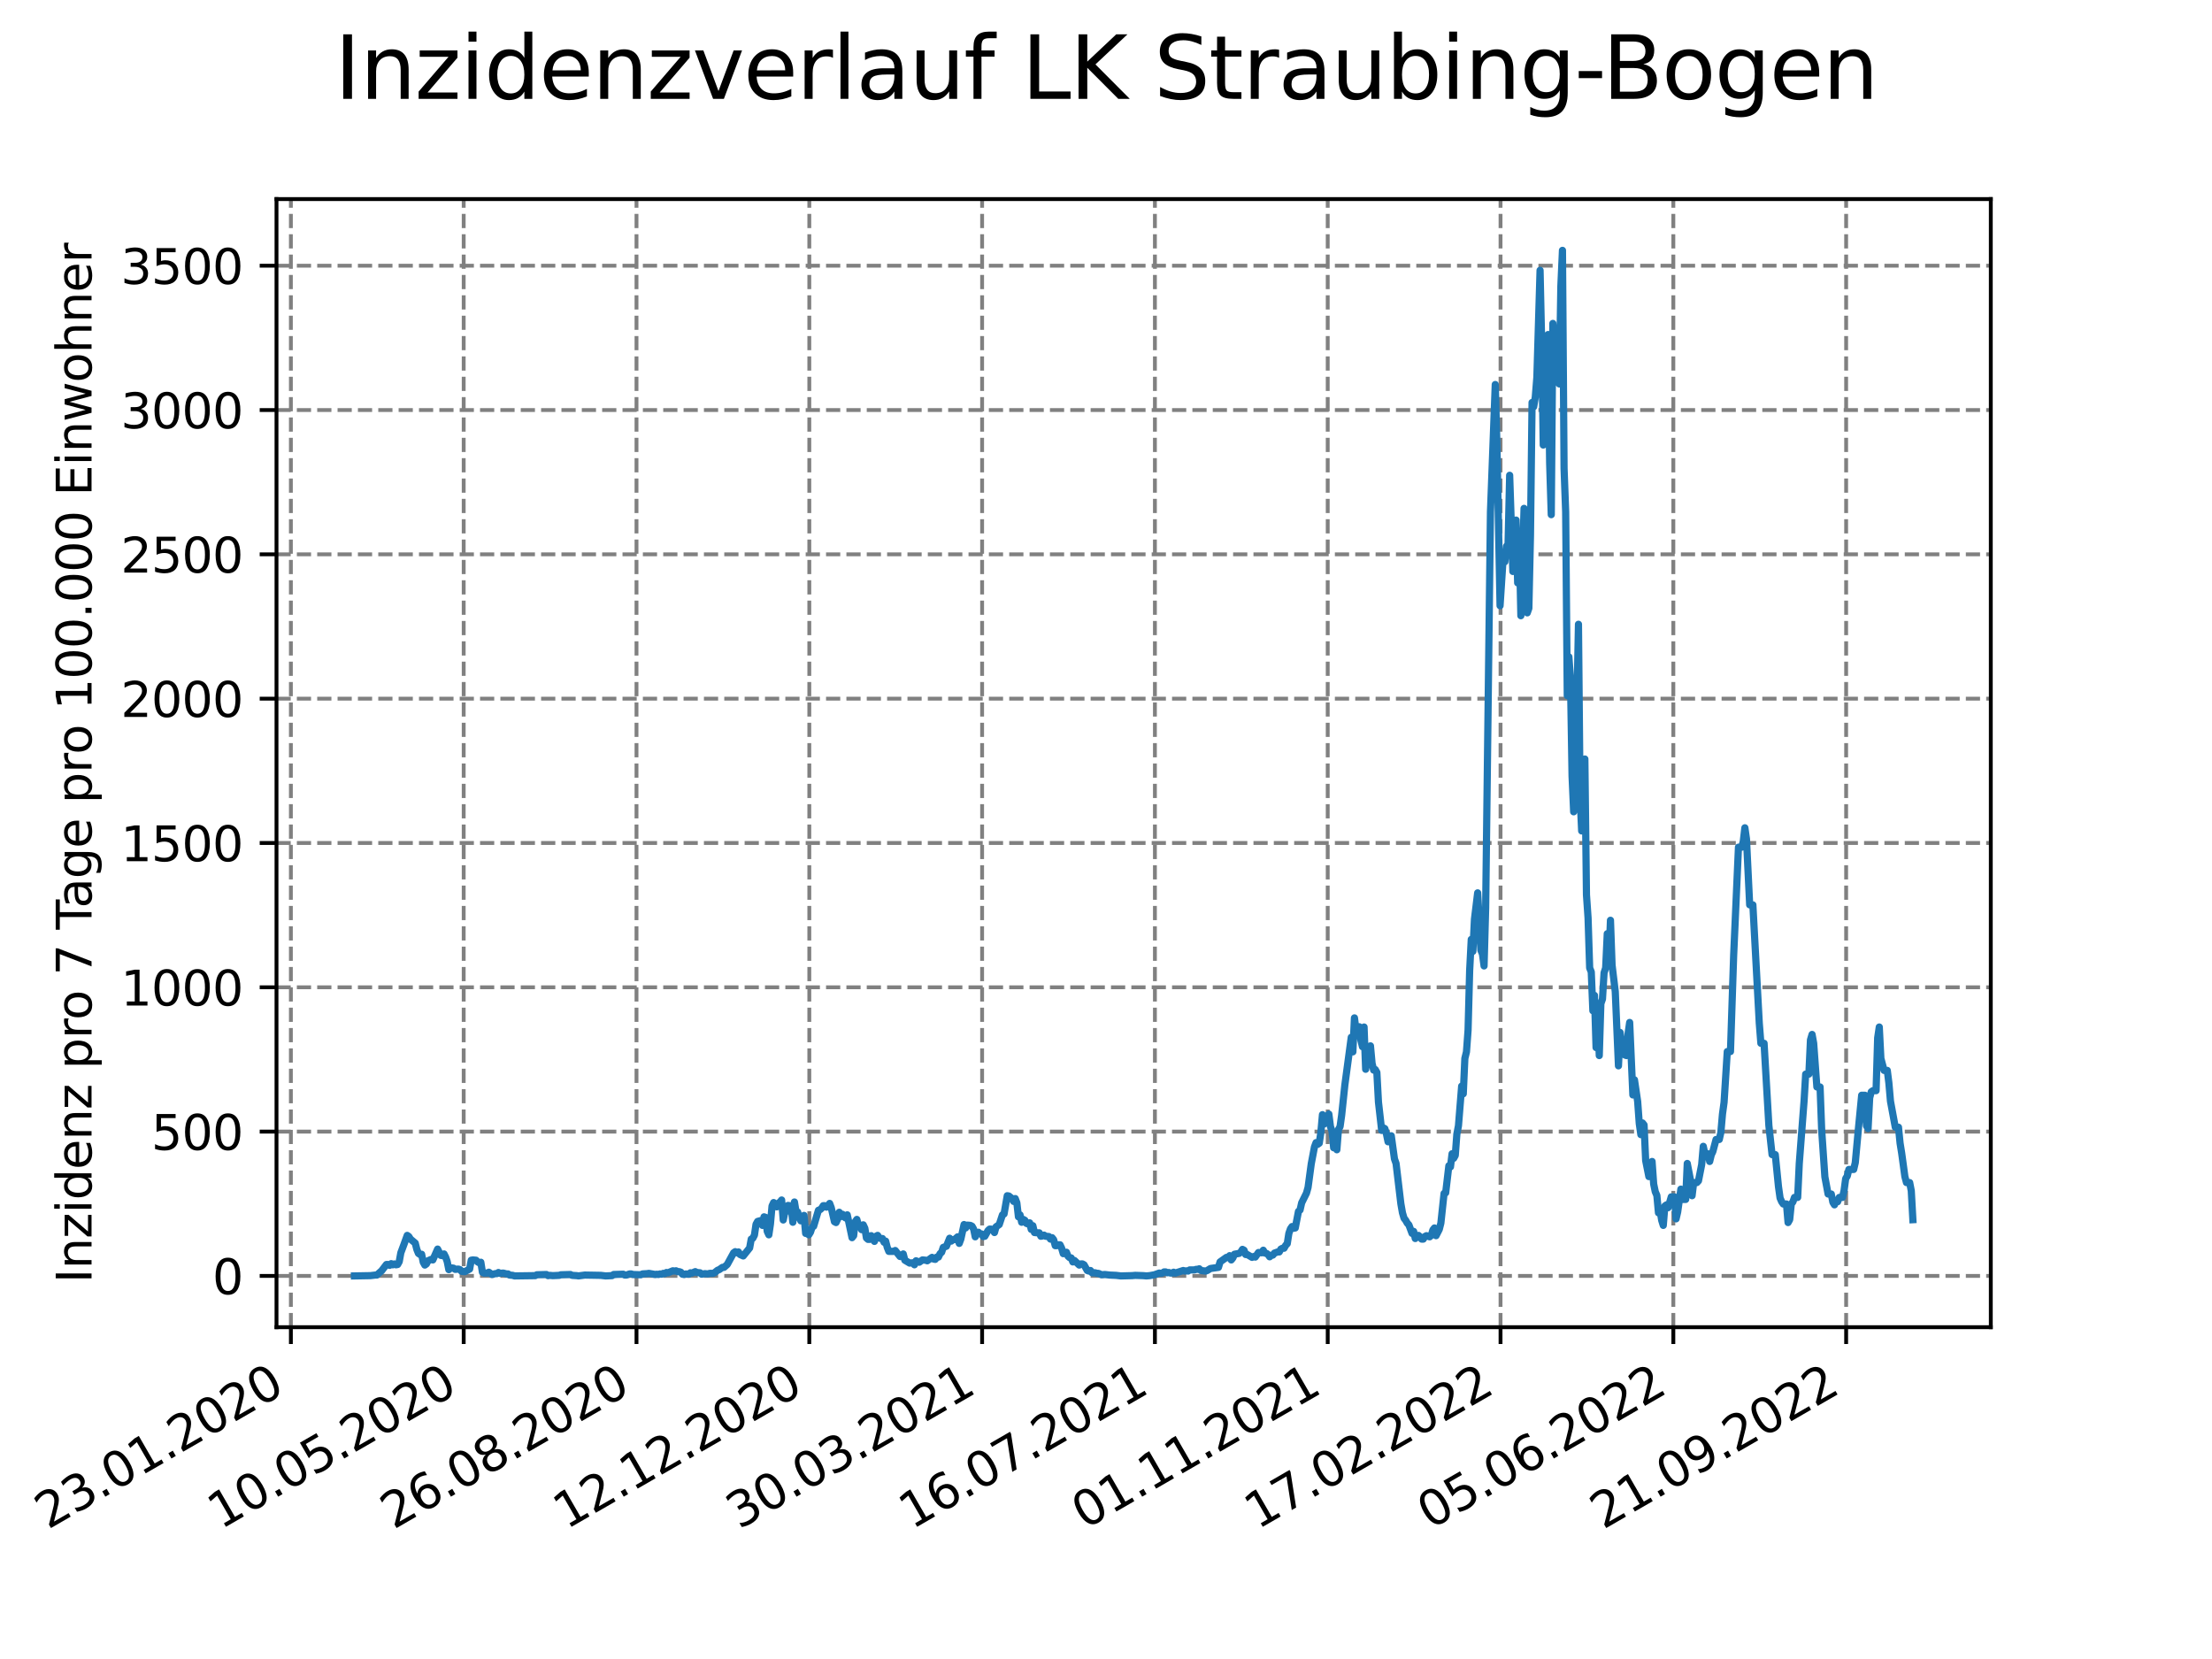 <?xml version="1.0" encoding="utf-8" standalone="no"?>
<!DOCTYPE svg PUBLIC "-//W3C//DTD SVG 1.1//EN"
  "http://www.w3.org/Graphics/SVG/1.1/DTD/svg11.dtd">
<svg xmlns:xlink="http://www.w3.org/1999/xlink" width="460.8pt" height="345.6pt" viewBox="0 0 460.8 345.6" xmlns="http://www.w3.org/2000/svg" version="1.1">
 <defs>
  <style type="text/css">*{stroke-linejoin: round; stroke-linecap: butt}</style>
 </defs>
 <g id="figure_1">
  <g id="patch_1">
   <path d="M 0 345.6 
L 460.8 345.6 
L 460.8 0 
L 0 0 
z
" style="fill: #ffffff"/>
  </g>
  <g id="axes_1">
   <g id="patch_2">
    <path d="M 57.6 276.48 
L 414.72 276.48 
L 414.72 41.472 
L 57.6 41.472 
z
" style="fill: #ffffff"/>
   </g>
   <g id="matplotlib.axis_1">
    <g id="xtick_1">
     <g id="line2d_1">
      <path d="M 60.597 276.48 
L 60.597 41.472 
" clip-path="url(#pb0762bcf4d)" style="fill: none; stroke-dasharray: 2.96,1.28; stroke-dashoffset: 0; stroke: #808080; stroke-width: 0.8"/>
     </g>
     <g id="line2d_2">
      <defs>
       <path id="m28bd957d8e" d="M 0 0 
L 0 3.5 
" style="stroke: #000000; stroke-width: 0.8"/>
      </defs>
      <g>
       <use xlink:href="#m28bd957d8e" x="60.597" y="276.48" style="stroke: #000000; stroke-width: 0.8"/>
      </g>
     </g>
     <g id="text_1">
      <!-- 23.01.2020 -->
      <g transform="translate(9.972 318.689) rotate(-30) scale(0.1 -0.1)">
       <defs>
        <path id="DejaVuSans-32" d="M 1228 531 
L 3431 531 
L 3431 0 
L 469 0 
L 469 531 
Q 828 903 1448 1529 
Q 2069 2156 2228 2338 
Q 2531 2678 2651 2914 
Q 2772 3150 2772 3378 
Q 2772 3750 2511 3984 
Q 2250 4219 1831 4219 
Q 1534 4219 1204 4116 
Q 875 4013 500 3803 
L 500 4441 
Q 881 4594 1212 4672 
Q 1544 4750 1819 4750 
Q 2544 4750 2975 4387 
Q 3406 4025 3406 3419 
Q 3406 3131 3298 2873 
Q 3191 2616 2906 2266 
Q 2828 2175 2409 1742 
Q 1991 1309 1228 531 
z
" transform="scale(0.016)"/>
        <path id="DejaVuSans-33" d="M 2597 2516 
Q 3050 2419 3304 2112 
Q 3559 1806 3559 1356 
Q 3559 666 3084 287 
Q 2609 -91 1734 -91 
Q 1441 -91 1130 -33 
Q 819 25 488 141 
L 488 750 
Q 750 597 1062 519 
Q 1375 441 1716 441 
Q 2309 441 2620 675 
Q 2931 909 2931 1356 
Q 2931 1769 2642 2001 
Q 2353 2234 1838 2234 
L 1294 2234 
L 1294 2753 
L 1863 2753 
Q 2328 2753 2575 2939 
Q 2822 3125 2822 3475 
Q 2822 3834 2567 4026 
Q 2313 4219 1838 4219 
Q 1578 4219 1281 4162 
Q 984 4106 628 3988 
L 628 4550 
Q 988 4650 1302 4700 
Q 1616 4750 1894 4750 
Q 2613 4750 3031 4423 
Q 3450 4097 3450 3541 
Q 3450 3153 3228 2886 
Q 3006 2619 2597 2516 
z
" transform="scale(0.016)"/>
        <path id="DejaVuSans-2e" d="M 684 794 
L 1344 794 
L 1344 0 
L 684 0 
L 684 794 
z
" transform="scale(0.016)"/>
        <path id="DejaVuSans-30" d="M 2034 4250 
Q 1547 4250 1301 3770 
Q 1056 3291 1056 2328 
Q 1056 1369 1301 889 
Q 1547 409 2034 409 
Q 2525 409 2770 889 
Q 3016 1369 3016 2328 
Q 3016 3291 2770 3770 
Q 2525 4250 2034 4250 
z
M 2034 4750 
Q 2819 4750 3233 4129 
Q 3647 3509 3647 2328 
Q 3647 1150 3233 529 
Q 2819 -91 2034 -91 
Q 1250 -91 836 529 
Q 422 1150 422 2328 
Q 422 3509 836 4129 
Q 1250 4750 2034 4750 
z
" transform="scale(0.016)"/>
        <path id="DejaVuSans-31" d="M 794 531 
L 1825 531 
L 1825 4091 
L 703 3866 
L 703 4441 
L 1819 4666 
L 2450 4666 
L 2450 531 
L 3481 531 
L 3481 0 
L 794 0 
L 794 531 
z
" transform="scale(0.016)"/>
       </defs>
       <use xlink:href="#DejaVuSans-32"/>
       <use xlink:href="#DejaVuSans-33" x="63.623"/>
       <use xlink:href="#DejaVuSans-2e" x="127.246"/>
       <use xlink:href="#DejaVuSans-30" x="159.033"/>
       <use xlink:href="#DejaVuSans-31" x="222.656"/>
       <use xlink:href="#DejaVuSans-2e" x="286.279"/>
       <use xlink:href="#DejaVuSans-32" x="318.066"/>
       <use xlink:href="#DejaVuSans-30" x="381.689"/>
       <use xlink:href="#DejaVuSans-32" x="445.312"/>
       <use xlink:href="#DejaVuSans-30" x="508.936"/>
      </g>
     </g>
    </g>
    <g id="xtick_2">
     <g id="line2d_3">
      <path d="M 96.596 276.48 
L 96.596 41.472 
" clip-path="url(#pb0762bcf4d)" style="fill: none; stroke-dasharray: 2.96,1.28; stroke-dashoffset: 0; stroke: #808080; stroke-width: 0.8"/>
     </g>
     <g id="line2d_4">
      <g>
       <use xlink:href="#m28bd957d8e" x="96.596" y="276.48" style="stroke: #000000; stroke-width: 0.8"/>
      </g>
     </g>
     <g id="text_2">
      <!-- 10.05.2020 -->
      <g transform="translate(45.971 318.689) rotate(-30) scale(0.1 -0.1)">
       <defs>
        <path id="DejaVuSans-35" d="M 691 4666 
L 3169 4666 
L 3169 4134 
L 1269 4134 
L 1269 2991 
Q 1406 3038 1543 3061 
Q 1681 3084 1819 3084 
Q 2600 3084 3056 2656 
Q 3513 2228 3513 1497 
Q 3513 744 3044 326 
Q 2575 -91 1722 -91 
Q 1428 -91 1123 -41 
Q 819 9 494 109 
L 494 744 
Q 775 591 1075 516 
Q 1375 441 1709 441 
Q 2250 441 2565 725 
Q 2881 1009 2881 1497 
Q 2881 1984 2565 2268 
Q 2250 2553 1709 2553 
Q 1456 2553 1204 2497 
Q 953 2441 691 2322 
L 691 4666 
z
" transform="scale(0.016)"/>
       </defs>
       <use xlink:href="#DejaVuSans-31"/>
       <use xlink:href="#DejaVuSans-30" x="63.623"/>
       <use xlink:href="#DejaVuSans-2e" x="127.246"/>
       <use xlink:href="#DejaVuSans-30" x="159.033"/>
       <use xlink:href="#DejaVuSans-35" x="222.656"/>
       <use xlink:href="#DejaVuSans-2e" x="286.279"/>
       <use xlink:href="#DejaVuSans-32" x="318.066"/>
       <use xlink:href="#DejaVuSans-30" x="381.689"/>
       <use xlink:href="#DejaVuSans-32" x="445.312"/>
       <use xlink:href="#DejaVuSans-30" x="508.936"/>
      </g>
     </g>
    </g>
    <g id="xtick_3">
     <g id="line2d_5">
      <path d="M 132.594 276.48 
L 132.594 41.472 
" clip-path="url(#pb0762bcf4d)" style="fill: none; stroke-dasharray: 2.96,1.28; stroke-dashoffset: 0; stroke: #808080; stroke-width: 0.8"/>
     </g>
     <g id="line2d_6">
      <g>
       <use xlink:href="#m28bd957d8e" x="132.594" y="276.48" style="stroke: #000000; stroke-width: 0.8"/>
      </g>
     </g>
     <g id="text_3">
      <!-- 26.08.2020 -->
      <g transform="translate(81.969 318.689) rotate(-30) scale(0.1 -0.1)">
       <defs>
        <path id="DejaVuSans-36" d="M 2113 2584 
Q 1688 2584 1439 2293 
Q 1191 2003 1191 1497 
Q 1191 994 1439 701 
Q 1688 409 2113 409 
Q 2538 409 2786 701 
Q 3034 994 3034 1497 
Q 3034 2003 2786 2293 
Q 2538 2584 2113 2584 
z
M 3366 4563 
L 3366 3988 
Q 3128 4100 2886 4159 
Q 2644 4219 2406 4219 
Q 1781 4219 1451 3797 
Q 1122 3375 1075 2522 
Q 1259 2794 1537 2939 
Q 1816 3084 2150 3084 
Q 2853 3084 3261 2657 
Q 3669 2231 3669 1497 
Q 3669 778 3244 343 
Q 2819 -91 2113 -91 
Q 1303 -91 875 529 
Q 447 1150 447 2328 
Q 447 3434 972 4092 
Q 1497 4750 2381 4750 
Q 2619 4750 2861 4703 
Q 3103 4656 3366 4563 
z
" transform="scale(0.016)"/>
        <path id="DejaVuSans-38" d="M 2034 2216 
Q 1584 2216 1326 1975 
Q 1069 1734 1069 1313 
Q 1069 891 1326 650 
Q 1584 409 2034 409 
Q 2484 409 2743 651 
Q 3003 894 3003 1313 
Q 3003 1734 2745 1975 
Q 2488 2216 2034 2216 
z
M 1403 2484 
Q 997 2584 770 2862 
Q 544 3141 544 3541 
Q 544 4100 942 4425 
Q 1341 4750 2034 4750 
Q 2731 4750 3128 4425 
Q 3525 4100 3525 3541 
Q 3525 3141 3298 2862 
Q 3072 2584 2669 2484 
Q 3125 2378 3379 2068 
Q 3634 1759 3634 1313 
Q 3634 634 3220 271 
Q 2806 -91 2034 -91 
Q 1263 -91 848 271 
Q 434 634 434 1313 
Q 434 1759 690 2068 
Q 947 2378 1403 2484 
z
M 1172 3481 
Q 1172 3119 1398 2916 
Q 1625 2713 2034 2713 
Q 2441 2713 2670 2916 
Q 2900 3119 2900 3481 
Q 2900 3844 2670 4047 
Q 2441 4250 2034 4250 
Q 1625 4250 1398 4047 
Q 1172 3844 1172 3481 
z
" transform="scale(0.016)"/>
       </defs>
       <use xlink:href="#DejaVuSans-32"/>
       <use xlink:href="#DejaVuSans-36" x="63.623"/>
       <use xlink:href="#DejaVuSans-2e" x="127.246"/>
       <use xlink:href="#DejaVuSans-30" x="159.033"/>
       <use xlink:href="#DejaVuSans-38" x="222.656"/>
       <use xlink:href="#DejaVuSans-2e" x="286.279"/>
       <use xlink:href="#DejaVuSans-32" x="318.066"/>
       <use xlink:href="#DejaVuSans-30" x="381.689"/>
       <use xlink:href="#DejaVuSans-32" x="445.312"/>
       <use xlink:href="#DejaVuSans-30" x="508.936"/>
      </g>
     </g>
    </g>
    <g id="xtick_4">
     <g id="line2d_7">
      <path d="M 168.593 276.48 
L 168.593 41.472 
" clip-path="url(#pb0762bcf4d)" style="fill: none; stroke-dasharray: 2.96,1.28; stroke-dashoffset: 0; stroke: #808080; stroke-width: 0.8"/>
     </g>
     <g id="line2d_8">
      <g>
       <use xlink:href="#m28bd957d8e" x="168.593" y="276.48" style="stroke: #000000; stroke-width: 0.8"/>
      </g>
     </g>
     <g id="text_4">
      <!-- 12.12.2020 -->
      <g transform="translate(117.968 318.689) rotate(-30) scale(0.1 -0.1)">
       <use xlink:href="#DejaVuSans-31"/>
       <use xlink:href="#DejaVuSans-32" x="63.623"/>
       <use xlink:href="#DejaVuSans-2e" x="127.246"/>
       <use xlink:href="#DejaVuSans-31" x="159.033"/>
       <use xlink:href="#DejaVuSans-32" x="222.656"/>
       <use xlink:href="#DejaVuSans-2e" x="286.279"/>
       <use xlink:href="#DejaVuSans-32" x="318.066"/>
       <use xlink:href="#DejaVuSans-30" x="381.689"/>
       <use xlink:href="#DejaVuSans-32" x="445.312"/>
       <use xlink:href="#DejaVuSans-30" x="508.936"/>
      </g>
     </g>
    </g>
    <g id="xtick_5">
     <g id="line2d_9">
      <path d="M 204.592 276.48 
L 204.592 41.472 
" clip-path="url(#pb0762bcf4d)" style="fill: none; stroke-dasharray: 2.96,1.28; stroke-dashoffset: 0; stroke: #808080; stroke-width: 0.8"/>
     </g>
     <g id="line2d_10">
      <g>
       <use xlink:href="#m28bd957d8e" x="204.592" y="276.48" style="stroke: #000000; stroke-width: 0.8"/>
      </g>
     </g>
     <g id="text_5">
      <!-- 30.03.2021 -->
      <g transform="translate(153.967 318.689) rotate(-30) scale(0.1 -0.1)">
       <use xlink:href="#DejaVuSans-33"/>
       <use xlink:href="#DejaVuSans-30" x="63.623"/>
       <use xlink:href="#DejaVuSans-2e" x="127.246"/>
       <use xlink:href="#DejaVuSans-30" x="159.033"/>
       <use xlink:href="#DejaVuSans-33" x="222.656"/>
       <use xlink:href="#DejaVuSans-2e" x="286.279"/>
       <use xlink:href="#DejaVuSans-32" x="318.066"/>
       <use xlink:href="#DejaVuSans-30" x="381.689"/>
       <use xlink:href="#DejaVuSans-32" x="445.312"/>
       <use xlink:href="#DejaVuSans-31" x="508.936"/>
      </g>
     </g>
    </g>
    <g id="xtick_6">
     <g id="line2d_11">
      <path d="M 240.59 276.48 
L 240.59 41.472 
" clip-path="url(#pb0762bcf4d)" style="fill: none; stroke-dasharray: 2.96,1.28; stroke-dashoffset: 0; stroke: #808080; stroke-width: 0.8"/>
     </g>
     <g id="line2d_12">
      <g>
       <use xlink:href="#m28bd957d8e" x="240.59" y="276.48" style="stroke: #000000; stroke-width: 0.8"/>
      </g>
     </g>
     <g id="text_6">
      <!-- 16.07.2021 -->
      <g transform="translate(189.965 318.689) rotate(-30) scale(0.1 -0.1)">
       <defs>
        <path id="DejaVuSans-37" d="M 525 4666 
L 3525 4666 
L 3525 4397 
L 1831 0 
L 1172 0 
L 2766 4134 
L 525 4134 
L 525 4666 
z
" transform="scale(0.016)"/>
       </defs>
       <use xlink:href="#DejaVuSans-31"/>
       <use xlink:href="#DejaVuSans-36" x="63.623"/>
       <use xlink:href="#DejaVuSans-2e" x="127.246"/>
       <use xlink:href="#DejaVuSans-30" x="159.033"/>
       <use xlink:href="#DejaVuSans-37" x="222.656"/>
       <use xlink:href="#DejaVuSans-2e" x="286.279"/>
       <use xlink:href="#DejaVuSans-32" x="318.066"/>
       <use xlink:href="#DejaVuSans-30" x="381.689"/>
       <use xlink:href="#DejaVuSans-32" x="445.312"/>
       <use xlink:href="#DejaVuSans-31" x="508.936"/>
      </g>
     </g>
    </g>
    <g id="xtick_7">
     <g id="line2d_13">
      <path d="M 276.589 276.48 
L 276.589 41.472 
" clip-path="url(#pb0762bcf4d)" style="fill: none; stroke-dasharray: 2.96,1.28; stroke-dashoffset: 0; stroke: #808080; stroke-width: 0.8"/>
     </g>
     <g id="line2d_14">
      <g>
       <use xlink:href="#m28bd957d8e" x="276.589" y="276.48" style="stroke: #000000; stroke-width: 0.8"/>
      </g>
     </g>
     <g id="text_7">
      <!-- 01.11.2021 -->
      <g transform="translate(225.964 318.689) rotate(-30) scale(0.1 -0.1)">
       <use xlink:href="#DejaVuSans-30"/>
       <use xlink:href="#DejaVuSans-31" x="63.623"/>
       <use xlink:href="#DejaVuSans-2e" x="127.246"/>
       <use xlink:href="#DejaVuSans-31" x="159.033"/>
       <use xlink:href="#DejaVuSans-31" x="222.656"/>
       <use xlink:href="#DejaVuSans-2e" x="286.279"/>
       <use xlink:href="#DejaVuSans-32" x="318.066"/>
       <use xlink:href="#DejaVuSans-30" x="381.689"/>
       <use xlink:href="#DejaVuSans-32" x="445.312"/>
       <use xlink:href="#DejaVuSans-31" x="508.936"/>
      </g>
     </g>
    </g>
    <g id="xtick_8">
     <g id="line2d_15">
      <path d="M 312.588 276.48 
L 312.588 41.472 
" clip-path="url(#pb0762bcf4d)" style="fill: none; stroke-dasharray: 2.96,1.28; stroke-dashoffset: 0; stroke: #808080; stroke-width: 0.8"/>
     </g>
     <g id="line2d_16">
      <g>
       <use xlink:href="#m28bd957d8e" x="312.588" y="276.48" style="stroke: #000000; stroke-width: 0.8"/>
      </g>
     </g>
     <g id="text_8">
      <!-- 17.02.2022 -->
      <g transform="translate(261.962 318.689) rotate(-30) scale(0.1 -0.1)">
       <use xlink:href="#DejaVuSans-31"/>
       <use xlink:href="#DejaVuSans-37" x="63.623"/>
       <use xlink:href="#DejaVuSans-2e" x="127.246"/>
       <use xlink:href="#DejaVuSans-30" x="159.033"/>
       <use xlink:href="#DejaVuSans-32" x="222.656"/>
       <use xlink:href="#DejaVuSans-2e" x="286.279"/>
       <use xlink:href="#DejaVuSans-32" x="318.066"/>
       <use xlink:href="#DejaVuSans-30" x="381.689"/>
       <use xlink:href="#DejaVuSans-32" x="445.312"/>
       <use xlink:href="#DejaVuSans-32" x="508.936"/>
      </g>
     </g>
    </g>
    <g id="xtick_9">
     <g id="line2d_17">
      <path d="M 348.586 276.48 
L 348.586 41.472 
" clip-path="url(#pb0762bcf4d)" style="fill: none; stroke-dasharray: 2.96,1.28; stroke-dashoffset: 0; stroke: #808080; stroke-width: 0.8"/>
     </g>
     <g id="line2d_18">
      <g>
       <use xlink:href="#m28bd957d8e" x="348.586" y="276.48" style="stroke: #000000; stroke-width: 0.8"/>
      </g>
     </g>
     <g id="text_9">
      <!-- 05.06.2022 -->
      <g transform="translate(297.961 318.689) rotate(-30) scale(0.1 -0.1)">
       <use xlink:href="#DejaVuSans-30"/>
       <use xlink:href="#DejaVuSans-35" x="63.623"/>
       <use xlink:href="#DejaVuSans-2e" x="127.246"/>
       <use xlink:href="#DejaVuSans-30" x="159.033"/>
       <use xlink:href="#DejaVuSans-36" x="222.656"/>
       <use xlink:href="#DejaVuSans-2e" x="286.279"/>
       <use xlink:href="#DejaVuSans-32" x="318.066"/>
       <use xlink:href="#DejaVuSans-30" x="381.689"/>
       <use xlink:href="#DejaVuSans-32" x="445.312"/>
       <use xlink:href="#DejaVuSans-32" x="508.936"/>
      </g>
     </g>
    </g>
    <g id="xtick_10">
     <g id="line2d_19">
      <path d="M 384.585 276.48 
L 384.585 41.472 
" clip-path="url(#pb0762bcf4d)" style="fill: none; stroke-dasharray: 2.96,1.28; stroke-dashoffset: 0; stroke: #808080; stroke-width: 0.8"/>
     </g>
     <g id="line2d_20">
      <g>
       <use xlink:href="#m28bd957d8e" x="384.585" y="276.48" style="stroke: #000000; stroke-width: 0.8"/>
      </g>
     </g>
     <g id="text_10">
      <!-- 21.09.2022 -->
      <g transform="translate(333.96 318.689) rotate(-30) scale(0.1 -0.1)">
       <defs>
        <path id="DejaVuSans-39" d="M 703 97 
L 703 672 
Q 941 559 1184 500 
Q 1428 441 1663 441 
Q 2288 441 2617 861 
Q 2947 1281 2994 2138 
Q 2813 1869 2534 1725 
Q 2256 1581 1919 1581 
Q 1219 1581 811 2004 
Q 403 2428 403 3163 
Q 403 3881 828 4315 
Q 1253 4750 1959 4750 
Q 2769 4750 3195 4129 
Q 3622 3509 3622 2328 
Q 3622 1225 3098 567 
Q 2575 -91 1691 -91 
Q 1453 -91 1209 -44 
Q 966 3 703 97 
z
M 1959 2075 
Q 2384 2075 2632 2365 
Q 2881 2656 2881 3163 
Q 2881 3666 2632 3958 
Q 2384 4250 1959 4250 
Q 1534 4250 1286 3958 
Q 1038 3666 1038 3163 
Q 1038 2656 1286 2365 
Q 1534 2075 1959 2075 
z
" transform="scale(0.016)"/>
       </defs>
       <use xlink:href="#DejaVuSans-32"/>
       <use xlink:href="#DejaVuSans-31" x="63.623"/>
       <use xlink:href="#DejaVuSans-2e" x="127.246"/>
       <use xlink:href="#DejaVuSans-30" x="159.033"/>
       <use xlink:href="#DejaVuSans-39" x="222.656"/>
       <use xlink:href="#DejaVuSans-2e" x="286.279"/>
       <use xlink:href="#DejaVuSans-32" x="318.066"/>
       <use xlink:href="#DejaVuSans-30" x="381.689"/>
       <use xlink:href="#DejaVuSans-32" x="445.312"/>
       <use xlink:href="#DejaVuSans-32" x="508.936"/>
      </g>
     </g>
    </g>
   </g>
   <g id="matplotlib.axis_2">
    <g id="ytick_1">
     <g id="line2d_21">
      <path d="M 57.6 265.798 
L 414.72 265.798 
" clip-path="url(#pb0762bcf4d)" style="fill: none; stroke-dasharray: 2.96,1.28; stroke-dashoffset: 0; stroke: #808080; stroke-width: 0.8"/>
     </g>
     <g id="line2d_22">
      <defs>
       <path id="me608320695" d="M 0 0 
L -3.5 0 
" style="stroke: #000000; stroke-width: 0.8"/>
      </defs>
      <g>
       <use xlink:href="#me608320695" x="57.6" y="265.798" style="stroke: #000000; stroke-width: 0.8"/>
      </g>
     </g>
     <g id="text_11">
      <!-- 0 -->
      <g transform="translate(44.237 269.597) scale(0.1 -0.1)">
       <use xlink:href="#DejaVuSans-30"/>
      </g>
     </g>
    </g>
    <g id="ytick_2">
     <g id="line2d_23">
      <path d="M 57.6 235.734 
L 414.72 235.734 
" clip-path="url(#pb0762bcf4d)" style="fill: none; stroke-dasharray: 2.96,1.28; stroke-dashoffset: 0; stroke: #808080; stroke-width: 0.8"/>
     </g>
     <g id="line2d_24">
      <g>
       <use xlink:href="#me608320695" x="57.6" y="235.734" style="stroke: #000000; stroke-width: 0.8"/>
      </g>
     </g>
     <g id="text_12">
      <!-- 500 -->
      <g transform="translate(31.512 239.534) scale(0.1 -0.1)">
       <use xlink:href="#DejaVuSans-35"/>
       <use xlink:href="#DejaVuSans-30" x="63.623"/>
       <use xlink:href="#DejaVuSans-30" x="127.246"/>
      </g>
     </g>
    </g>
    <g id="ytick_3">
     <g id="line2d_25">
      <path d="M 57.6 205.671 
L 414.72 205.671 
" clip-path="url(#pb0762bcf4d)" style="fill: none; stroke-dasharray: 2.96,1.28; stroke-dashoffset: 0; stroke: #808080; stroke-width: 0.8"/>
     </g>
     <g id="line2d_26">
      <g>
       <use xlink:href="#me608320695" x="57.6" y="205.671" style="stroke: #000000; stroke-width: 0.8"/>
      </g>
     </g>
     <g id="text_13">
      <!-- 1000 -->
      <g transform="translate(25.15 209.47) scale(0.1 -0.1)">
       <use xlink:href="#DejaVuSans-31"/>
       <use xlink:href="#DejaVuSans-30" x="63.623"/>
       <use xlink:href="#DejaVuSans-30" x="127.246"/>
       <use xlink:href="#DejaVuSans-30" x="190.869"/>
      </g>
     </g>
    </g>
    <g id="ytick_4">
     <g id="line2d_27">
      <path d="M 57.6 175.607 
L 414.72 175.607 
" clip-path="url(#pb0762bcf4d)" style="fill: none; stroke-dasharray: 2.96,1.28; stroke-dashoffset: 0; stroke: #808080; stroke-width: 0.8"/>
     </g>
     <g id="line2d_28">
      <g>
       <use xlink:href="#me608320695" x="57.6" y="175.607" style="stroke: #000000; stroke-width: 0.8"/>
      </g>
     </g>
     <g id="text_14">
      <!-- 1500 -->
      <g transform="translate(25.15 179.406) scale(0.1 -0.1)">
       <use xlink:href="#DejaVuSans-31"/>
       <use xlink:href="#DejaVuSans-35" x="63.623"/>
       <use xlink:href="#DejaVuSans-30" x="127.246"/>
       <use xlink:href="#DejaVuSans-30" x="190.869"/>
      </g>
     </g>
    </g>
    <g id="ytick_5">
     <g id="line2d_29">
      <path d="M 57.6 145.544 
L 414.72 145.544 
" clip-path="url(#pb0762bcf4d)" style="fill: none; stroke-dasharray: 2.96,1.28; stroke-dashoffset: 0; stroke: #808080; stroke-width: 0.8"/>
     </g>
     <g id="line2d_30">
      <g>
       <use xlink:href="#me608320695" x="57.6" y="145.544" style="stroke: #000000; stroke-width: 0.8"/>
      </g>
     </g>
     <g id="text_15">
      <!-- 2000 -->
      <g transform="translate(25.15 149.343) scale(0.1 -0.1)">
       <use xlink:href="#DejaVuSans-32"/>
       <use xlink:href="#DejaVuSans-30" x="63.623"/>
       <use xlink:href="#DejaVuSans-30" x="127.246"/>
       <use xlink:href="#DejaVuSans-30" x="190.869"/>
      </g>
     </g>
    </g>
    <g id="ytick_6">
     <g id="line2d_31">
      <path d="M 57.6 115.48 
L 414.72 115.48 
" clip-path="url(#pb0762bcf4d)" style="fill: none; stroke-dasharray: 2.96,1.28; stroke-dashoffset: 0; stroke: #808080; stroke-width: 0.8"/>
     </g>
     <g id="line2d_32">
      <g>
       <use xlink:href="#me608320695" x="57.6" y="115.48" style="stroke: #000000; stroke-width: 0.8"/>
      </g>
     </g>
     <g id="text_16">
      <!-- 2500 -->
      <g transform="translate(25.15 119.279) scale(0.1 -0.1)">
       <use xlink:href="#DejaVuSans-32"/>
       <use xlink:href="#DejaVuSans-35" x="63.623"/>
       <use xlink:href="#DejaVuSans-30" x="127.246"/>
       <use xlink:href="#DejaVuSans-30" x="190.869"/>
      </g>
     </g>
    </g>
    <g id="ytick_7">
     <g id="line2d_33">
      <path d="M 57.6 85.417 
L 414.72 85.417 
" clip-path="url(#pb0762bcf4d)" style="fill: none; stroke-dasharray: 2.96,1.28; stroke-dashoffset: 0; stroke: #808080; stroke-width: 0.8"/>
     </g>
     <g id="line2d_34">
      <g>
       <use xlink:href="#me608320695" x="57.6" y="85.417" style="stroke: #000000; stroke-width: 0.8"/>
      </g>
     </g>
     <g id="text_17">
      <!-- 3000 -->
      <g transform="translate(25.15 89.216) scale(0.1 -0.1)">
       <use xlink:href="#DejaVuSans-33"/>
       <use xlink:href="#DejaVuSans-30" x="63.623"/>
       <use xlink:href="#DejaVuSans-30" x="127.246"/>
       <use xlink:href="#DejaVuSans-30" x="190.869"/>
      </g>
     </g>
    </g>
    <g id="ytick_8">
     <g id="line2d_35">
      <path d="M 57.6 55.353 
L 414.72 55.353 
" clip-path="url(#pb0762bcf4d)" style="fill: none; stroke-dasharray: 2.96,1.28; stroke-dashoffset: 0; stroke: #808080; stroke-width: 0.8"/>
     </g>
     <g id="line2d_36">
      <g>
       <use xlink:href="#me608320695" x="57.6" y="55.353" style="stroke: #000000; stroke-width: 0.8"/>
      </g>
     </g>
     <g id="text_18">
      <!-- 3500 -->
      <g transform="translate(25.15 59.152) scale(0.1 -0.1)">
       <use xlink:href="#DejaVuSans-33"/>
       <use xlink:href="#DejaVuSans-35" x="63.623"/>
       <use xlink:href="#DejaVuSans-30" x="127.246"/>
       <use xlink:href="#DejaVuSans-30" x="190.869"/>
      </g>
     </g>
    </g>
    <g id="text_19">
     <!-- Inzidenz pro 7 Tage pro 100.000 Einwohner -->
     <g transform="translate(19.07 267.301) rotate(-90) scale(0.1 -0.1)">
      <defs>
       <path id="DejaVuSans-49" d="M 628 4666 
L 1259 4666 
L 1259 0 
L 628 0 
L 628 4666 
z
" transform="scale(0.016)"/>
       <path id="DejaVuSans-6e" d="M 3513 2113 
L 3513 0 
L 2938 0 
L 2938 2094 
Q 2938 2591 2744 2837 
Q 2550 3084 2163 3084 
Q 1697 3084 1428 2787 
Q 1159 2491 1159 1978 
L 1159 0 
L 581 0 
L 581 3500 
L 1159 3500 
L 1159 2956 
Q 1366 3272 1645 3428 
Q 1925 3584 2291 3584 
Q 2894 3584 3203 3211 
Q 3513 2838 3513 2113 
z
" transform="scale(0.016)"/>
       <path id="DejaVuSans-7a" d="M 353 3500 
L 3084 3500 
L 3084 2975 
L 922 459 
L 3084 459 
L 3084 0 
L 275 0 
L 275 525 
L 2438 3041 
L 353 3041 
L 353 3500 
z
" transform="scale(0.016)"/>
       <path id="DejaVuSans-69" d="M 603 3500 
L 1178 3500 
L 1178 0 
L 603 0 
L 603 3500 
z
M 603 4863 
L 1178 4863 
L 1178 4134 
L 603 4134 
L 603 4863 
z
" transform="scale(0.016)"/>
       <path id="DejaVuSans-64" d="M 2906 2969 
L 2906 4863 
L 3481 4863 
L 3481 0 
L 2906 0 
L 2906 525 
Q 2725 213 2448 61 
Q 2172 -91 1784 -91 
Q 1150 -91 751 415 
Q 353 922 353 1747 
Q 353 2572 751 3078 
Q 1150 3584 1784 3584 
Q 2172 3584 2448 3432 
Q 2725 3281 2906 2969 
z
M 947 1747 
Q 947 1113 1208 752 
Q 1469 391 1925 391 
Q 2381 391 2643 752 
Q 2906 1113 2906 1747 
Q 2906 2381 2643 2742 
Q 2381 3103 1925 3103 
Q 1469 3103 1208 2742 
Q 947 2381 947 1747 
z
" transform="scale(0.016)"/>
       <path id="DejaVuSans-65" d="M 3597 1894 
L 3597 1613 
L 953 1613 
Q 991 1019 1311 708 
Q 1631 397 2203 397 
Q 2534 397 2845 478 
Q 3156 559 3463 722 
L 3463 178 
Q 3153 47 2828 -22 
Q 2503 -91 2169 -91 
Q 1331 -91 842 396 
Q 353 884 353 1716 
Q 353 2575 817 3079 
Q 1281 3584 2069 3584 
Q 2775 3584 3186 3129 
Q 3597 2675 3597 1894 
z
M 3022 2063 
Q 3016 2534 2758 2815 
Q 2500 3097 2075 3097 
Q 1594 3097 1305 2825 
Q 1016 2553 972 2059 
L 3022 2063 
z
" transform="scale(0.016)"/>
       <path id="DejaVuSans-20" transform="scale(0.016)"/>
       <path id="DejaVuSans-70" d="M 1159 525 
L 1159 -1331 
L 581 -1331 
L 581 3500 
L 1159 3500 
L 1159 2969 
Q 1341 3281 1617 3432 
Q 1894 3584 2278 3584 
Q 2916 3584 3314 3078 
Q 3713 2572 3713 1747 
Q 3713 922 3314 415 
Q 2916 -91 2278 -91 
Q 1894 -91 1617 61 
Q 1341 213 1159 525 
z
M 3116 1747 
Q 3116 2381 2855 2742 
Q 2594 3103 2138 3103 
Q 1681 3103 1420 2742 
Q 1159 2381 1159 1747 
Q 1159 1113 1420 752 
Q 1681 391 2138 391 
Q 2594 391 2855 752 
Q 3116 1113 3116 1747 
z
" transform="scale(0.016)"/>
       <path id="DejaVuSans-72" d="M 2631 2963 
Q 2534 3019 2420 3045 
Q 2306 3072 2169 3072 
Q 1681 3072 1420 2755 
Q 1159 2438 1159 1844 
L 1159 0 
L 581 0 
L 581 3500 
L 1159 3500 
L 1159 2956 
Q 1341 3275 1631 3429 
Q 1922 3584 2338 3584 
Q 2397 3584 2469 3576 
Q 2541 3569 2628 3553 
L 2631 2963 
z
" transform="scale(0.016)"/>
       <path id="DejaVuSans-6f" d="M 1959 3097 
Q 1497 3097 1228 2736 
Q 959 2375 959 1747 
Q 959 1119 1226 758 
Q 1494 397 1959 397 
Q 2419 397 2687 759 
Q 2956 1122 2956 1747 
Q 2956 2369 2687 2733 
Q 2419 3097 1959 3097 
z
M 1959 3584 
Q 2709 3584 3137 3096 
Q 3566 2609 3566 1747 
Q 3566 888 3137 398 
Q 2709 -91 1959 -91 
Q 1206 -91 779 398 
Q 353 888 353 1747 
Q 353 2609 779 3096 
Q 1206 3584 1959 3584 
z
" transform="scale(0.016)"/>
       <path id="DejaVuSans-54" d="M -19 4666 
L 3928 4666 
L 3928 4134 
L 2272 4134 
L 2272 0 
L 1638 0 
L 1638 4134 
L -19 4134 
L -19 4666 
z
" transform="scale(0.016)"/>
       <path id="DejaVuSans-61" d="M 2194 1759 
Q 1497 1759 1228 1600 
Q 959 1441 959 1056 
Q 959 750 1161 570 
Q 1363 391 1709 391 
Q 2188 391 2477 730 
Q 2766 1069 2766 1631 
L 2766 1759 
L 2194 1759 
z
M 3341 1997 
L 3341 0 
L 2766 0 
L 2766 531 
Q 2569 213 2275 61 
Q 1981 -91 1556 -91 
Q 1019 -91 701 211 
Q 384 513 384 1019 
Q 384 1609 779 1909 
Q 1175 2209 1959 2209 
L 2766 2209 
L 2766 2266 
Q 2766 2663 2505 2880 
Q 2244 3097 1772 3097 
Q 1472 3097 1187 3025 
Q 903 2953 641 2809 
L 641 3341 
Q 956 3463 1253 3523 
Q 1550 3584 1831 3584 
Q 2591 3584 2966 3190 
Q 3341 2797 3341 1997 
z
" transform="scale(0.016)"/>
       <path id="DejaVuSans-67" d="M 2906 1791 
Q 2906 2416 2648 2759 
Q 2391 3103 1925 3103 
Q 1463 3103 1205 2759 
Q 947 2416 947 1791 
Q 947 1169 1205 825 
Q 1463 481 1925 481 
Q 2391 481 2648 825 
Q 2906 1169 2906 1791 
z
M 3481 434 
Q 3481 -459 3084 -895 
Q 2688 -1331 1869 -1331 
Q 1566 -1331 1297 -1286 
Q 1028 -1241 775 -1147 
L 775 -588 
Q 1028 -725 1275 -790 
Q 1522 -856 1778 -856 
Q 2344 -856 2625 -561 
Q 2906 -266 2906 331 
L 2906 616 
Q 2728 306 2450 153 
Q 2172 0 1784 0 
Q 1141 0 747 490 
Q 353 981 353 1791 
Q 353 2603 747 3093 
Q 1141 3584 1784 3584 
Q 2172 3584 2450 3431 
Q 2728 3278 2906 2969 
L 2906 3500 
L 3481 3500 
L 3481 434 
z
" transform="scale(0.016)"/>
       <path id="DejaVuSans-45" d="M 628 4666 
L 3578 4666 
L 3578 4134 
L 1259 4134 
L 1259 2753 
L 3481 2753 
L 3481 2222 
L 1259 2222 
L 1259 531 
L 3634 531 
L 3634 0 
L 628 0 
L 628 4666 
z
" transform="scale(0.016)"/>
       <path id="DejaVuSans-77" d="M 269 3500 
L 844 3500 
L 1563 769 
L 2278 3500 
L 2956 3500 
L 3675 769 
L 4391 3500 
L 4966 3500 
L 4050 0 
L 3372 0 
L 2619 2869 
L 1863 0 
L 1184 0 
L 269 3500 
z
" transform="scale(0.016)"/>
       <path id="DejaVuSans-68" d="M 3513 2113 
L 3513 0 
L 2938 0 
L 2938 2094 
Q 2938 2591 2744 2837 
Q 2550 3084 2163 3084 
Q 1697 3084 1428 2787 
Q 1159 2491 1159 1978 
L 1159 0 
L 581 0 
L 581 4863 
L 1159 4863 
L 1159 2956 
Q 1366 3272 1645 3428 
Q 1925 3584 2291 3584 
Q 2894 3584 3203 3211 
Q 3513 2838 3513 2113 
z
" transform="scale(0.016)"/>
      </defs>
      <use xlink:href="#DejaVuSans-49"/>
      <use xlink:href="#DejaVuSans-6e" x="29.492"/>
      <use xlink:href="#DejaVuSans-7a" x="92.871"/>
      <use xlink:href="#DejaVuSans-69" x="145.361"/>
      <use xlink:href="#DejaVuSans-64" x="173.145"/>
      <use xlink:href="#DejaVuSans-65" x="236.621"/>
      <use xlink:href="#DejaVuSans-6e" x="298.145"/>
      <use xlink:href="#DejaVuSans-7a" x="361.523"/>
      <use xlink:href="#DejaVuSans-20" x="414.014"/>
      <use xlink:href="#DejaVuSans-70" x="445.801"/>
      <use xlink:href="#DejaVuSans-72" x="509.277"/>
      <use xlink:href="#DejaVuSans-6f" x="548.141"/>
      <use xlink:href="#DejaVuSans-20" x="609.322"/>
      <use xlink:href="#DejaVuSans-37" x="641.109"/>
      <use xlink:href="#DejaVuSans-20" x="704.732"/>
      <use xlink:href="#DejaVuSans-54" x="736.52"/>
      <use xlink:href="#DejaVuSans-61" x="781.104"/>
      <use xlink:href="#DejaVuSans-67" x="842.383"/>
      <use xlink:href="#DejaVuSans-65" x="905.859"/>
      <use xlink:href="#DejaVuSans-20" x="967.383"/>
      <use xlink:href="#DejaVuSans-70" x="999.17"/>
      <use xlink:href="#DejaVuSans-72" x="1062.646"/>
      <use xlink:href="#DejaVuSans-6f" x="1101.51"/>
      <use xlink:href="#DejaVuSans-20" x="1162.691"/>
      <use xlink:href="#DejaVuSans-31" x="1194.479"/>
      <use xlink:href="#DejaVuSans-30" x="1258.102"/>
      <use xlink:href="#DejaVuSans-30" x="1321.725"/>
      <use xlink:href="#DejaVuSans-2e" x="1385.348"/>
      <use xlink:href="#DejaVuSans-30" x="1417.135"/>
      <use xlink:href="#DejaVuSans-30" x="1480.758"/>
      <use xlink:href="#DejaVuSans-30" x="1544.381"/>
      <use xlink:href="#DejaVuSans-20" x="1608.004"/>
      <use xlink:href="#DejaVuSans-45" x="1639.791"/>
      <use xlink:href="#DejaVuSans-69" x="1702.975"/>
      <use xlink:href="#DejaVuSans-6e" x="1730.758"/>
      <use xlink:href="#DejaVuSans-77" x="1794.137"/>
      <use xlink:href="#DejaVuSans-6f" x="1875.924"/>
      <use xlink:href="#DejaVuSans-68" x="1937.105"/>
      <use xlink:href="#DejaVuSans-6e" x="2000.484"/>
      <use xlink:href="#DejaVuSans-65" x="2063.863"/>
      <use xlink:href="#DejaVuSans-72" x="2125.387"/>
     </g>
    </g>
   </g>
   <g id="line2d_37">
    <path d="M 73.833 265.798 
L 77.166 265.738 
L 78.166 265.619 
L 78.499 265.619 
L 79.499 264.728 
L 80.499 263.419 
L 80.832 263.419 
L 81.166 263.598 
L 81.499 263.241 
L 81.832 263.479 
L 82.166 263.3 
L 82.499 263.479 
L 82.832 263.419 
L 83.166 262.825 
L 83.499 260.981 
L 84.166 259.198 
L 84.832 257.354 
L 85.166 257.592 
L 85.499 258.127 
L 86.499 258.96 
L 86.832 260.268 
L 87.166 261.1 
L 87.499 261.338 
L 87.832 261.279 
L 88.166 262.944 
L 88.499 263.538 
L 88.832 263.3 
L 89.165 262.646 
L 89.832 262.349 
L 90.165 262.468 
L 91.165 260.208 
L 91.832 261.517 
L 92.165 261.576 
L 92.499 261.219 
L 92.832 261.873 
L 93.165 262.825 
L 93.499 264.49 
L 93.832 264.192 
L 94.165 264.133 
L 94.499 264.192 
L 94.832 264.43 
L 95.499 264.371 
L 95.832 264.49 
L 96.165 264.846 
L 96.832 264.906 
L 97.832 264.371 
L 98.165 262.527 
L 98.498 262.468 
L 99.165 262.527 
L 99.498 262.884 
L 99.832 263.063 
L 100.165 262.944 
L 100.498 265.025 
L 100.832 265.203 
L 101.498 265.203 
L 101.832 265.025 
L 102.498 265.501 
L 103.165 265.322 
L 103.498 265.322 
L 103.832 265.084 
L 104.165 265.263 
L 104.832 265.203 
L 105.498 265.382 
L 105.832 265.382 
L 106.165 265.619 
L 106.831 265.679 
L 107.165 265.798 
L 111.498 265.738 
L 111.831 265.56 
L 113.831 265.501 
L 114.165 265.738 
L 114.498 265.679 
L 115.165 265.738 
L 116.498 265.679 
L 116.831 265.56 
L 118.831 265.501 
L 119.164 265.679 
L 120.164 265.738 
L 120.498 265.798 
L 121.831 265.619 
L 125.164 265.679 
L 126.164 265.798 
L 127.497 265.738 
L 127.831 265.501 
L 129.831 265.441 
L 130.164 265.619 
L 130.497 265.619 
L 131.164 265.382 
L 131.497 265.382 
L 131.831 265.501 
L 133.497 265.56 
L 133.83 265.382 
L 134.83 265.322 
L 135.164 265.263 
L 136.497 265.501 
L 136.83 265.441 
L 137.164 265.501 
L 137.497 265.382 
L 137.83 265.441 
L 138.164 265.263 
L 138.497 265.322 
L 138.83 265.084 
L 139.164 265.144 
L 140.164 264.728 
L 140.497 264.787 
L 140.83 264.728 
L 141.164 264.906 
L 141.497 264.906 
L 141.83 265.025 
L 142.164 265.441 
L 142.497 265.501 
L 142.83 265.382 
L 143.497 265.441 
L 143.83 265.144 
L 144.163 265.203 
L 144.83 264.906 
L 145.163 265.084 
L 145.83 265.144 
L 146.163 265.441 
L 146.83 265.322 
L 147.497 265.382 
L 147.83 265.263 
L 148.497 265.263 
L 148.83 265.144 
L 149.497 264.609 
L 149.83 264.49 
L 150.497 264.014 
L 150.83 264.014 
L 151.496 263.419 
L 152.83 260.981 
L 153.163 260.744 
L 153.496 260.981 
L 153.83 260.803 
L 154.163 261.338 
L 154.83 261.636 
L 155.496 260.803 
L 156.163 259.971 
L 156.496 258.127 
L 156.83 257.949 
L 157.163 257.295 
L 157.496 255.035 
L 157.83 254.441 
L 158.496 254.262 
L 158.83 255.273 
L 159.163 253.489 
L 159.496 253.608 
L 159.83 256.522 
L 160.163 257.235 
L 160.496 254.976 
L 160.829 251.23 
L 161.163 250.516 
L 161.496 251.289 
L 161.829 251.408 
L 162.163 250.635 
L 162.496 250.397 
L 162.829 249.981 
L 163.163 254.143 
L 163.496 252.479 
L 163.829 252.36 
L 164.163 251.111 
L 164.496 251.17 
L 164.829 251.408 
L 165.163 254.619 
L 165.496 250.397 
L 165.829 252.419 
L 166.163 252.479 
L 166.496 253.668 
L 166.829 254.322 
L 167.163 254.084 
L 167.496 253.192 
L 167.829 256.938 
L 168.163 256.998 
L 168.496 257.235 
L 168.829 256.7 
L 169.163 255.689 
L 169.496 255.452 
L 170.496 252.122 
L 170.829 252.003 
L 171.162 251.706 
L 171.496 251.17 
L 171.829 251.17 
L 172.162 251.468 
L 172.496 251.23 
L 172.829 250.695 
L 173.162 251.587 
L 173.829 254.5 
L 174.162 254.679 
L 174.496 253.965 
L 174.829 252.538 
L 175.162 253.43 
L 175.496 252.954 
L 175.829 253.489 
L 176.162 253.727 
L 176.496 253.073 
L 177.496 257.83 
L 177.829 257.414 
L 178.162 254.5 
L 178.495 254.025 
L 178.829 255.214 
L 179.162 255.392 
L 179.495 256.165 
L 179.829 255.154 
L 180.162 255.868 
L 180.495 257.889 
L 180.829 258.187 
L 181.162 258.187 
L 181.495 257.414 
L 181.829 257.889 
L 182.162 258.603 
L 182.495 257.533 
L 182.829 257.354 
L 183.162 257.889 
L 183.495 258.008 
L 183.829 258.008 
L 184.162 258.781 
L 184.495 258.544 
L 184.829 259.852 
L 185.162 260.684 
L 186.162 260.684 
L 186.495 260.506 
L 187.495 261.754 
L 187.828 261.754 
L 188.162 261.219 
L 188.495 262.527 
L 189.495 263.122 
L 190.162 263.063 
L 190.495 263.479 
L 190.828 262.646 
L 191.495 262.944 
L 192.162 262.468 
L 192.828 262.527 
L 193.162 262.646 
L 194.162 261.933 
L 194.495 262.29 
L 194.828 262.349 
L 195.162 261.873 
L 195.495 261.873 
L 195.828 261.16 
L 196.161 260.863 
L 196.495 259.852 
L 197.161 259.614 
L 197.828 257.949 
L 198.161 258.544 
L 198.495 258.246 
L 198.828 258.246 
L 199.495 257.652 
L 199.828 259.019 
L 200.161 258.127 
L 200.828 255.095 
L 201.161 255.808 
L 201.495 255.214 
L 202.161 255.273 
L 202.495 255.452 
L 202.828 256.046 
L 203.161 257.652 
L 203.495 257.057 
L 203.828 256.7 
L 204.161 256.998 
L 204.495 257.057 
L 204.828 257.592 
L 205.161 257.533 
L 205.828 256.344 
L 206.161 256.046 
L 206.494 256.046 
L 206.828 256.165 
L 207.161 256.76 
L 207.494 255.571 
L 208.161 255.095 
L 208.828 253.073 
L 209.161 252.895 
L 209.828 249.089 
L 210.161 249.149 
L 210.828 249.684 
L 211.161 250.278 
L 211.494 249.684 
L 211.828 250.576 
L 212.161 253.489 
L 212.494 253.073 
L 212.828 254.619 
L 213.161 254.025 
L 213.494 254.203 
L 213.827 254.857 
L 214.161 254.976 
L 214.494 254.738 
L 214.827 256.106 
L 215.161 255.333 
L 215.494 256.76 
L 216.161 256.819 
L 216.494 256.819 
L 216.827 257.533 
L 217.161 257.473 
L 217.494 257.295 
L 217.827 257.533 
L 218.494 257.592 
L 218.827 258.127 
L 219.161 257.83 
L 219.494 258.246 
L 219.827 259.495 
L 220.161 259.495 
L 220.494 259.317 
L 220.827 259.317 
L 221.161 260.03 
L 221.494 261.16 
L 221.827 261.1 
L 222.161 260.863 
L 222.494 261.695 
L 222.827 261.992 
L 223.16 262.052 
L 223.494 262.884 
L 223.827 262.587 
L 224.827 263.538 
L 225.16 263.3 
L 225.494 263.3 
L 225.827 263.479 
L 226.494 264.668 
L 226.827 264.787 
L 227.16 264.668 
L 227.494 265.144 
L 228.16 265.144 
L 228.494 265.263 
L 228.827 265.263 
L 229.494 265.56 
L 230.16 265.501 
L 231.16 265.619 
L 232.493 265.679 
L 233.493 265.798 
L 235.827 265.738 
L 236.493 265.679 
L 238.16 265.738 
L 238.827 265.798 
L 239.493 265.738 
L 240.493 265.56 
L 241.16 265.322 
L 241.493 265.203 
L 241.826 265.263 
L 242.16 265.203 
L 242.493 264.965 
L 242.826 264.965 
L 243.16 265.144 
L 243.493 265.084 
L 243.826 265.203 
L 244.16 265.203 
L 244.493 265.025 
L 244.826 265.203 
L 246.493 264.668 
L 246.826 264.787 
L 247.16 264.728 
L 247.493 264.787 
L 247.826 264.549 
L 248.826 264.549 
L 249.16 264.43 
L 249.493 264.43 
L 249.826 264.311 
L 250.159 264.668 
L 251.159 264.787 
L 251.493 264.668 
L 252.159 264.252 
L 253.826 264.014 
L 254.159 262.884 
L 255.493 261.933 
L 255.826 261.992 
L 256.159 261.576 
L 256.493 262.468 
L 256.826 262.052 
L 257.159 261.279 
L 258.159 261.1 
L 258.493 260.803 
L 258.826 260.268 
L 259.159 260.446 
L 259.492 261.338 
L 259.826 261.338 
L 260.826 261.933 
L 261.159 261.754 
L 261.492 261.873 
L 262.159 260.922 
L 262.826 260.981 
L 263.159 260.446 
L 263.492 261.041 
L 263.826 261.1 
L 264.159 261.338 
L 264.492 261.814 
L 264.826 261.517 
L 265.159 261.457 
L 265.492 261.041 
L 266.159 260.803 
L 266.492 260.803 
L 266.826 260.208 
L 267.159 260.03 
L 267.492 260.03 
L 267.825 259.435 
L 268.159 259.079 
L 268.492 256.938 
L 268.825 255.987 
L 269.159 255.511 
L 269.492 255.868 
L 269.825 255.808 
L 270.492 252.36 
L 270.825 252.062 
L 271.159 250.576 
L 272.159 248.554 
L 272.492 247.365 
L 273.159 242.43 
L 273.825 238.921 
L 274.159 238.029 
L 274.492 238.386 
L 274.825 238.148 
L 275.159 235.889 
L 275.492 232.202 
L 275.825 234.165 
L 276.492 232.559 
L 276.825 232.083 
L 277.158 234.7 
L 277.492 235.651 
L 277.825 239.1 
L 278.158 237.97 
L 278.492 239.516 
L 278.825 235.294 
L 279.158 234.7 
L 279.492 232.321 
L 280.158 226.018 
L 281.492 216.088 
L 281.825 219.121 
L 282.158 212.045 
L 282.492 214.721 
L 282.825 214.423 
L 283.158 213.888 
L 283.492 216.683 
L 283.825 218.051 
L 284.158 213.948 
L 284.492 222.748 
L 284.825 219.537 
L 285.158 220.726 
L 285.491 217.872 
L 285.825 221.499 
L 286.158 222.926 
L 286.491 222.807 
L 286.825 223.402 
L 287.158 229.586 
L 287.825 235.473 
L 288.158 234.938 
L 288.491 235.116 
L 288.825 236.246 
L 289.158 237.851 
L 289.491 236.781 
L 289.825 236.602 
L 290.491 241.419 
L 290.825 242.37 
L 291.825 250.754 
L 292.158 252.657 
L 292.491 253.787 
L 292.825 254.203 
L 293.158 254.798 
L 293.491 255.154 
L 294.158 256.938 
L 294.491 256.522 
L 294.824 258.008 
L 295.491 257.354 
L 295.824 257.652 
L 296.158 258.127 
L 296.491 258.127 
L 296.824 257.592 
L 297.158 257.414 
L 297.824 257.652 
L 298.158 257.354 
L 298.491 256.225 
L 298.824 255.808 
L 299.158 257.414 
L 299.824 256.106 
L 300.158 254.798 
L 300.824 248.614 
L 301.158 248.495 
L 301.824 242.846 
L 302.158 243.084 
L 302.491 240.348 
L 302.824 241.3 
L 303.157 240.705 
L 303.491 236.246 
L 303.824 234.521 
L 304.491 226.256 
L 304.824 227.862 
L 305.157 220.488 
L 305.491 219.121 
L 305.824 214.602 
L 306.157 202.174 
L 306.491 195.693 
L 306.824 198.191 
L 307.157 191.471 
L 307.824 186.001 
L 308.491 197.953 
L 308.824 198.726 
L 309.157 201.223 
L 309.491 189.152 
L 310.491 106.621 
L 311.491 80.101 
L 311.824 92.171 
L 312.49 126.183 
L 313.157 115.896 
L 313.49 117.026 
L 313.824 113.815 
L 314.157 113.34 
L 314.49 99.01 
L 315.157 119.048 
L 315.49 118.751 
L 315.824 108.345 
L 316.157 121.426 
L 316.49 112.626 
L 316.824 128.264 
L 317.49 105.907 
L 317.824 111.794 
L 318.157 127.67 
L 318.49 126.718 
L 318.824 111.556 
L 319.157 83.847 
L 319.49 84.739 
L 319.824 82.777 
L 320.157 78.614 
L 320.824 56.316 
L 321.157 71.42 
L 321.49 92.707 
L 322.157 71.063 
L 322.49 69.695 
L 322.823 96.512 
L 323.157 107.215 
L 323.49 67.376 
L 323.823 70.944 
L 324.157 78.317 
L 324.49 78.258 
L 324.823 79.982 
L 325.157 59.587 
L 325.49 52.154 
L 325.823 97.582 
L 326.157 106.621 
L 326.49 144.913 
L 326.823 136.827 
L 327.157 141.286 
L 327.49 161.681 
L 327.823 169.114 
L 328.157 151.751 
L 328.49 147.232 
L 328.823 130.048 
L 329.157 165.844 
L 329.49 173.098 
L 329.823 168.995 
L 330.156 158.114 
L 330.49 186.417 
L 330.823 191.234 
L 331.156 201.639 
L 331.49 202.472 
L 331.823 210.558 
L 332.156 207.348 
L 332.49 218.229 
L 332.823 210.558 
L 333.156 219.894 
L 333.49 209.072 
L 333.823 208.121 
L 334.156 202.65 
L 334.49 201.639 
L 334.823 194.504 
L 335.156 200.093 
L 335.49 191.709 
L 335.823 201.045 
L 336.49 206.575 
L 337.156 222.034 
L 337.49 215.078 
L 337.823 217.575 
L 338.156 219.061 
L 338.49 219.775 
L 338.823 219.894 
L 339.156 215.315 
L 339.489 212.996 
L 340.156 228.099 
L 340.489 224.948 
L 341.156 229.467 
L 341.489 234.046 
L 341.823 236.365 
L 342.156 233.927 
L 342.489 234.343 
L 342.823 241.776 
L 343.489 245.105 
L 343.823 243.024 
L 344.156 241.954 
L 344.489 246.651 
L 344.823 248.257 
L 345.156 249.03 
L 345.489 252.657 
L 345.823 252.122 
L 346.156 254.203 
L 346.489 255.273 
L 346.823 251.23 
L 347.156 250.992 
L 347.489 251.587 
L 348.156 249.327 
L 348.822 249.327 
L 349.156 253.906 
L 349.489 252.479 
L 350.156 247.722 
L 350.489 249.862 
L 351.156 249.862 
L 351.489 242.37 
L 352.156 245.819 
L 352.489 249.089 
L 352.822 246.354 
L 353.489 246.354 
L 353.822 245.997 
L 354.489 242.608 
L 354.822 238.802 
L 355.156 240.348 
L 355.822 240.348 
L 356.156 241.954 
L 356.489 240.586 
L 356.822 239.873 
L 357.489 237.375 
L 358.155 237.375 
L 358.489 235.889 
L 358.822 232.083 
L 359.155 229.645 
L 359.822 219.061 
L 360.489 219.061 
L 361.155 198.964 
L 362.155 176.487 
L 362.822 176.487 
L 363.155 175.298 
L 363.489 172.444 
L 363.822 174.763 
L 364.489 188.498 
L 365.155 188.498 
L 366.488 213.115 
L 366.822 217.337 
L 367.488 217.337 
L 368.488 234.462 
L 369.155 240.527 
L 369.822 240.527 
L 370.488 247.187 
L 370.822 249.565 
L 371.155 250.338 
L 371.488 250.814 
L 372.155 250.814 
L 372.488 254.679 
L 372.822 254.084 
L 373.155 250.814 
L 373.488 250.397 
L 373.822 249.446 
L 374.488 249.446 
L 374.821 242.37 
L 375.821 229.348 
L 376.155 223.759 
L 376.821 223.759 
L 377.155 216.624 
L 377.488 215.494 
L 377.821 217.337 
L 378.488 226.435 
L 379.155 226.435 
L 379.488 235.413 
L 380.155 245.165 
L 380.821 248.732 
L 381.488 248.732 
L 381.821 250.457 
L 382.155 250.992 
L 382.488 250.1 
L 382.821 250.338 
L 383.155 249.446 
L 383.821 249.446 
L 384.154 248.019 
L 384.488 245.522 
L 384.821 244.986 
L 385.154 243.619 
L 386.154 243.619 
L 386.488 242.192 
L 387.154 234.997 
L 387.821 228.159 
L 388.488 228.159 
L 388.821 234.521 
L 389.154 235.116 
L 389.488 228.694 
L 389.821 227.445 
L 390.154 227.208 
L 390.821 227.208 
L 391.154 216.207 
L 391.488 213.948 
L 391.821 220.488 
L 392.487 222.986 
L 393.154 222.986 
L 393.487 225.602 
L 393.821 229.408 
L 394.821 234.819 
L 395.487 234.819 
L 395.821 238.148 
L 396.154 240.23 
L 396.821 245.105 
L 397.154 246.354 
L 397.821 246.354 
L 398.154 248.078 
L 398.487 254.084 
L 398.487 254.084 
" clip-path="url(#pb0762bcf4d)" style="fill: none; stroke: #1f77b4; stroke-width: 1.5; stroke-linecap: square"/>
   </g>
   <g id="patch_3">
    <path d="M 57.6 276.48 
L 57.6 41.472 
" style="fill: none; stroke: #000000; stroke-width: 0.8; stroke-linejoin: miter; stroke-linecap: square"/>
   </g>
   <g id="patch_4">
    <path d="M 414.72 276.48 
L 414.72 41.472 
" style="fill: none; stroke: #000000; stroke-width: 0.8; stroke-linejoin: miter; stroke-linecap: square"/>
   </g>
   <g id="patch_5">
    <path d="M 57.6 276.48 
L 414.72 276.48 
" style="fill: none; stroke: #000000; stroke-width: 0.8; stroke-linejoin: miter; stroke-linecap: square"/>
   </g>
   <g id="patch_6">
    <path d="M 57.6 41.472 
L 414.72 41.472 
" style="fill: none; stroke: #000000; stroke-width: 0.8; stroke-linejoin: miter; stroke-linecap: square"/>
   </g>
  </g>
  <g id="text_20">
   <!-- Inzidenzverlauf LK Straubing-Bogen -->
   <g transform="translate(69.699 20.589) scale(0.18 -0.18)">
    <defs>
     <path id="DejaVuSans-76" d="M 191 3500 
L 800 3500 
L 1894 563 
L 2988 3500 
L 3597 3500 
L 2284 0 
L 1503 0 
L 191 3500 
z
" transform="scale(0.016)"/>
     <path id="DejaVuSans-6c" d="M 603 4863 
L 1178 4863 
L 1178 0 
L 603 0 
L 603 4863 
z
" transform="scale(0.016)"/>
     <path id="DejaVuSans-75" d="M 544 1381 
L 544 3500 
L 1119 3500 
L 1119 1403 
Q 1119 906 1312 657 
Q 1506 409 1894 409 
Q 2359 409 2629 706 
Q 2900 1003 2900 1516 
L 2900 3500 
L 3475 3500 
L 3475 0 
L 2900 0 
L 2900 538 
Q 2691 219 2414 64 
Q 2138 -91 1772 -91 
Q 1169 -91 856 284 
Q 544 659 544 1381 
z
M 1991 3584 
L 1991 3584 
z
" transform="scale(0.016)"/>
     <path id="DejaVuSans-66" d="M 2375 4863 
L 2375 4384 
L 1825 4384 
Q 1516 4384 1395 4259 
Q 1275 4134 1275 3809 
L 1275 3500 
L 2222 3500 
L 2222 3053 
L 1275 3053 
L 1275 0 
L 697 0 
L 697 3053 
L 147 3053 
L 147 3500 
L 697 3500 
L 697 3744 
Q 697 4328 969 4595 
Q 1241 4863 1831 4863 
L 2375 4863 
z
" transform="scale(0.016)"/>
     <path id="DejaVuSans-4c" d="M 628 4666 
L 1259 4666 
L 1259 531 
L 3531 531 
L 3531 0 
L 628 0 
L 628 4666 
z
" transform="scale(0.016)"/>
     <path id="DejaVuSans-4b" d="M 628 4666 
L 1259 4666 
L 1259 2694 
L 3353 4666 
L 4166 4666 
L 1850 2491 
L 4331 0 
L 3500 0 
L 1259 2247 
L 1259 0 
L 628 0 
L 628 4666 
z
" transform="scale(0.016)"/>
     <path id="DejaVuSans-53" d="M 3425 4513 
L 3425 3897 
Q 3066 4069 2747 4153 
Q 2428 4238 2131 4238 
Q 1616 4238 1336 4038 
Q 1056 3838 1056 3469 
Q 1056 3159 1242 3001 
Q 1428 2844 1947 2747 
L 2328 2669 
Q 3034 2534 3370 2195 
Q 3706 1856 3706 1288 
Q 3706 609 3251 259 
Q 2797 -91 1919 -91 
Q 1588 -91 1214 -16 
Q 841 59 441 206 
L 441 856 
Q 825 641 1194 531 
Q 1563 422 1919 422 
Q 2459 422 2753 634 
Q 3047 847 3047 1241 
Q 3047 1584 2836 1778 
Q 2625 1972 2144 2069 
L 1759 2144 
Q 1053 2284 737 2584 
Q 422 2884 422 3419 
Q 422 4038 858 4394 
Q 1294 4750 2059 4750 
Q 2388 4750 2728 4690 
Q 3069 4631 3425 4513 
z
" transform="scale(0.016)"/>
     <path id="DejaVuSans-74" d="M 1172 4494 
L 1172 3500 
L 2356 3500 
L 2356 3053 
L 1172 3053 
L 1172 1153 
Q 1172 725 1289 603 
Q 1406 481 1766 481 
L 2356 481 
L 2356 0 
L 1766 0 
Q 1100 0 847 248 
Q 594 497 594 1153 
L 594 3053 
L 172 3053 
L 172 3500 
L 594 3500 
L 594 4494 
L 1172 4494 
z
" transform="scale(0.016)"/>
     <path id="DejaVuSans-62" d="M 3116 1747 
Q 3116 2381 2855 2742 
Q 2594 3103 2138 3103 
Q 1681 3103 1420 2742 
Q 1159 2381 1159 1747 
Q 1159 1113 1420 752 
Q 1681 391 2138 391 
Q 2594 391 2855 752 
Q 3116 1113 3116 1747 
z
M 1159 2969 
Q 1341 3281 1617 3432 
Q 1894 3584 2278 3584 
Q 2916 3584 3314 3078 
Q 3713 2572 3713 1747 
Q 3713 922 3314 415 
Q 2916 -91 2278 -91 
Q 1894 -91 1617 61 
Q 1341 213 1159 525 
L 1159 0 
L 581 0 
L 581 4863 
L 1159 4863 
L 1159 2969 
z
" transform="scale(0.016)"/>
     <path id="DejaVuSans-2d" d="M 313 2009 
L 1997 2009 
L 1997 1497 
L 313 1497 
L 313 2009 
z
" transform="scale(0.016)"/>
     <path id="DejaVuSans-42" d="M 1259 2228 
L 1259 519 
L 2272 519 
Q 2781 519 3026 730 
Q 3272 941 3272 1375 
Q 3272 1813 3026 2020 
Q 2781 2228 2272 2228 
L 1259 2228 
z
M 1259 4147 
L 1259 2741 
L 2194 2741 
Q 2656 2741 2882 2914 
Q 3109 3088 3109 3444 
Q 3109 3797 2882 3972 
Q 2656 4147 2194 4147 
L 1259 4147 
z
M 628 4666 
L 2241 4666 
Q 2963 4666 3353 4366 
Q 3744 4066 3744 3513 
Q 3744 3084 3544 2831 
Q 3344 2578 2956 2516 
Q 3422 2416 3680 2098 
Q 3938 1781 3938 1306 
Q 3938 681 3513 340 
Q 3088 0 2303 0 
L 628 0 
L 628 4666 
z
" transform="scale(0.016)"/>
    </defs>
    <use xlink:href="#DejaVuSans-49"/>
    <use xlink:href="#DejaVuSans-6e" x="29.492"/>
    <use xlink:href="#DejaVuSans-7a" x="92.871"/>
    <use xlink:href="#DejaVuSans-69" x="145.361"/>
    <use xlink:href="#DejaVuSans-64" x="173.145"/>
    <use xlink:href="#DejaVuSans-65" x="236.621"/>
    <use xlink:href="#DejaVuSans-6e" x="298.145"/>
    <use xlink:href="#DejaVuSans-7a" x="361.523"/>
    <use xlink:href="#DejaVuSans-76" x="414.014"/>
    <use xlink:href="#DejaVuSans-65" x="473.193"/>
    <use xlink:href="#DejaVuSans-72" x="534.717"/>
    <use xlink:href="#DejaVuSans-6c" x="575.83"/>
    <use xlink:href="#DejaVuSans-61" x="603.613"/>
    <use xlink:href="#DejaVuSans-75" x="664.893"/>
    <use xlink:href="#DejaVuSans-66" x="728.271"/>
    <use xlink:href="#DejaVuSans-20" x="763.477"/>
    <use xlink:href="#DejaVuSans-4c" x="795.264"/>
    <use xlink:href="#DejaVuSans-4b" x="850.977"/>
    <use xlink:href="#DejaVuSans-20" x="916.553"/>
    <use xlink:href="#DejaVuSans-53" x="948.34"/>
    <use xlink:href="#DejaVuSans-74" x="1011.816"/>
    <use xlink:href="#DejaVuSans-72" x="1051.025"/>
    <use xlink:href="#DejaVuSans-61" x="1092.139"/>
    <use xlink:href="#DejaVuSans-75" x="1153.418"/>
    <use xlink:href="#DejaVuSans-62" x="1216.797"/>
    <use xlink:href="#DejaVuSans-69" x="1280.273"/>
    <use xlink:href="#DejaVuSans-6e" x="1308.057"/>
    <use xlink:href="#DejaVuSans-67" x="1371.436"/>
    <use xlink:href="#DejaVuSans-2d" x="1434.912"/>
    <use xlink:href="#DejaVuSans-42" x="1467.371"/>
    <use xlink:href="#DejaVuSans-6f" x="1535.975"/>
    <use xlink:href="#DejaVuSans-67" x="1597.156"/>
    <use xlink:href="#DejaVuSans-65" x="1660.633"/>
    <use xlink:href="#DejaVuSans-6e" x="1722.156"/>
   </g>
  </g>
 </g>
 <defs>
  <clipPath id="pb0762bcf4d">
   <rect x="57.6" y="41.472" width="357.12" height="235.008"/>
  </clipPath>
 </defs>
</svg>
